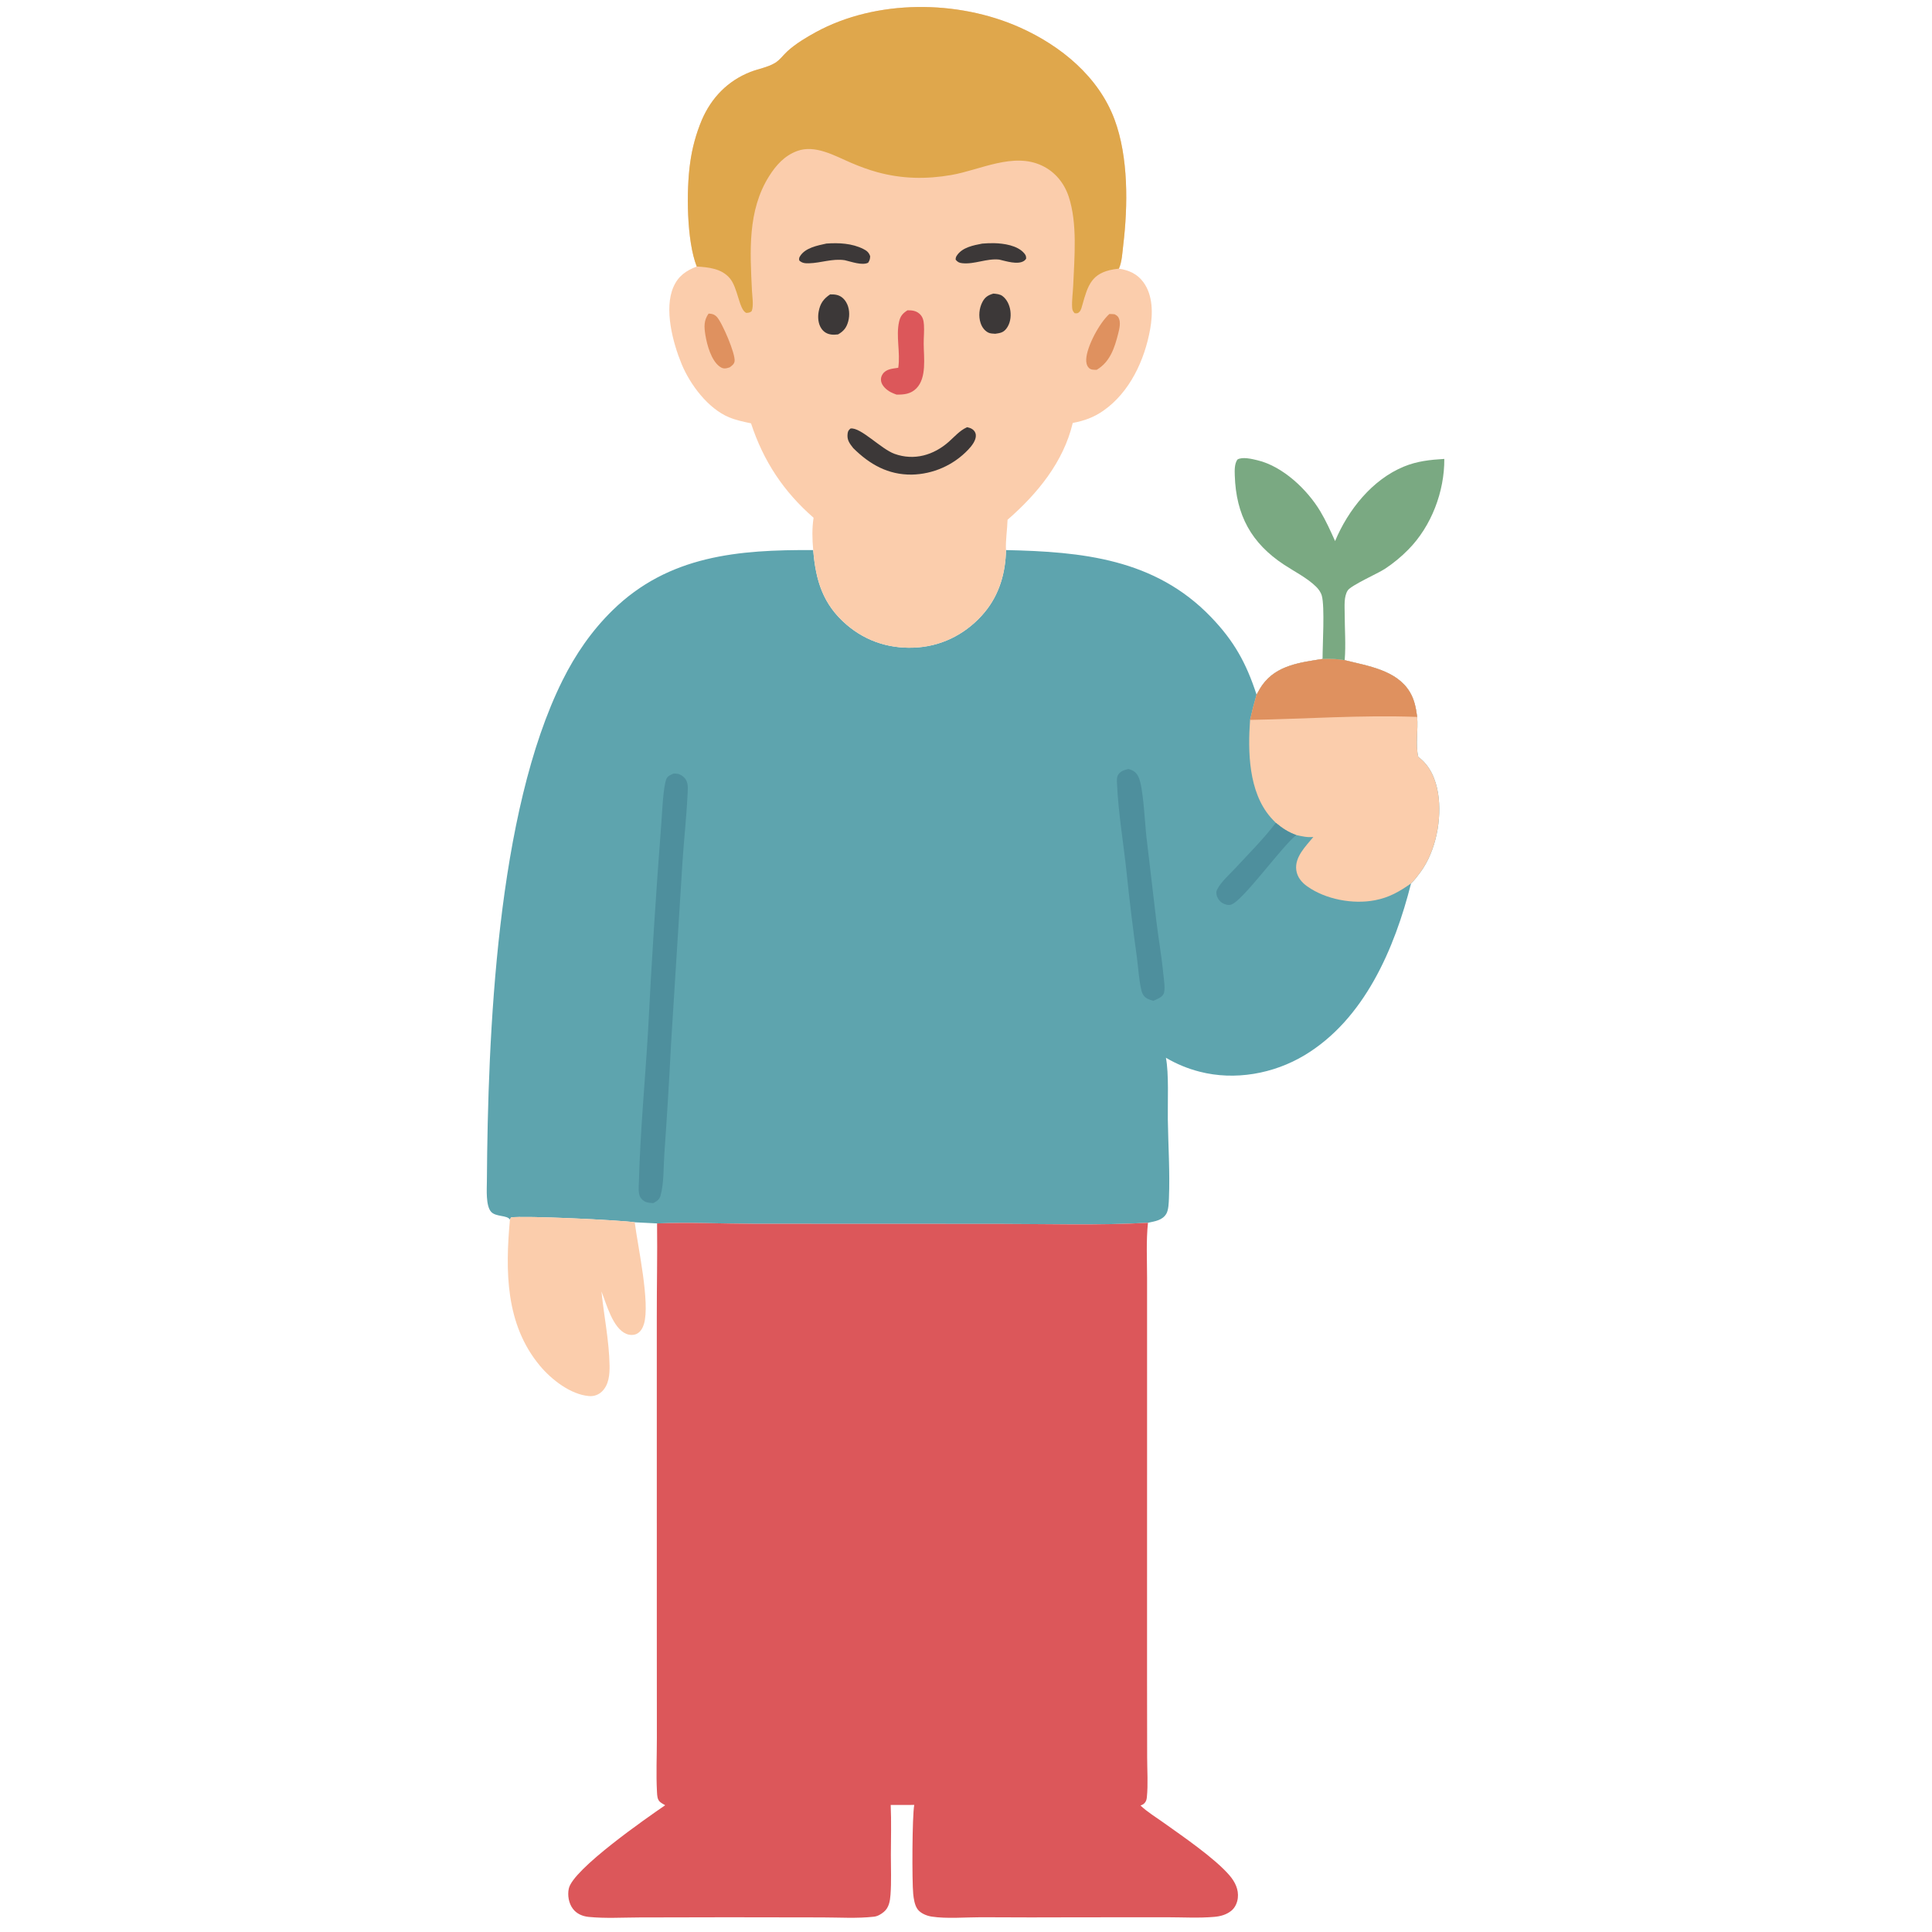 <svg version="1.1" xmlns="http://www.w3.org/2000/svg" style="display: block;" viewBox="0 0 2048 2048" width="800" height="800" preserveAspectRatio="none">
<path transform="translate(0,0)" fill="rgb(94,164,174)" d="M 540.542 1292.81 C 537.712 1287.96 525.752 1290.11 520.701 1284.69 C 514.803 1278.35 516.062 1260.66 516.118 1252.37 C 517.172 1096.29 526.531 861.409 596.281 721.238 C 610.009 693.651 627.177 668.67 649.233 647.043 C 708.845 588.586 783.133 582.609 862.04 583.124 C 864.636 615.068 872.222 640.551 897.366 662.143 C 918.924 680.656 945.327 688.511 973.501 686.224 C 1001.16 683.978 1026.02 670.322 1043.73 649.038 C 1059.26 630.367 1066 607.161 1066.37 583.107 C 1147.06 584.825 1224.19 592.28 1283.63 654.005 C 1308.25 679.565 1321.17 703.065 1332.01 736.399 C 1333.98 732.784 1335.94 729.141 1338.37 725.806 C 1353.39 705.121 1378.53 702.199 1401.97 698.5 C 1409.81 698.066 1417.67 698.501 1425.42 699.797 C 1449.47 705.876 1480.32 710.133 1494.4 733.434 C 1499.41 741.725 1501 750.522 1502.26 759.96 C 1503.5 773.395 1500.26 789.542 1503.46 802.38 C 1515.97 811.52 1522.06 826.173 1524.43 841.035 C 1528.73 867.983 1522.19 902.088 1505.88 924.337 C 1502.98 928.294 1499.38 933.134 1495.78 936.444 C 1478.31 1005.6 1446.28 1080.55 1382.8 1118.64 C 1350.04 1138.29 1308.92 1145.67 1271.69 1136.04 C 1259.12 1132.84 1247.08 1127.86 1235.91 1121.27 C 1239.2 1137.8 1237.67 1168.68 1237.94 1186.66 C 1238.36 1214.37 1240.26 1242.49 1239.13 1270.16 C 1238.93 1274.9 1238.73 1282.65 1236.33 1286.67 C 1232.13 1293.72 1224.23 1294.56 1216.9 1296.2 C 1164.5 1299.14 1111.37 1297.42 1058.9 1297.39 L 800.489 1297.29 C 766.007 1297.22 730.918 1295.51 696.512 1296.88 L 672.834 1295.67 C 657.893 1293.34 554.221 1288.4 541.709 1290.54 L 540.542 1292.81 z"/>
<path transform="translate(0,0)" fill="rgb(251,205,172)" d="M 1401.97 698.5 C 1409.81 698.066 1417.67 698.501 1425.42 699.797 C 1449.47 705.876 1480.32 710.133 1494.4 733.434 C 1499.41 741.725 1501 750.522 1502.26 759.96 C 1503.5 773.395 1500.26 789.542 1503.46 802.38 C 1515.97 811.52 1522.06 826.173 1524.43 841.035 C 1528.73 867.983 1522.19 902.088 1505.88 924.337 C 1502.98 928.294 1499.38 933.134 1495.78 936.444 C 1483.47 945.155 1472.45 951.453 1457.43 954.318 C 1434.06 958.775 1405.28 953.446 1385.72 939.595 C 1379.8 935.404 1375.09 929.72 1374.11 922.335 C 1372.28 908.387 1384.12 897.143 1392.2 887.209 C 1385.96 887.939 1380.16 886.5 1374.12 885.2 C 1365.65 882.222 1359.24 877.956 1352.41 872.231 C 1350.48 870.274 1348.55 868.304 1346.75 866.219 C 1323.46 839.149 1322.71 796.775 1325.13 763.12 C 1327.13 754.141 1329.43 745.23 1332.01 736.399 C 1333.98 732.784 1335.94 729.141 1338.37 725.806 C 1353.39 705.121 1378.53 702.199 1401.97 698.5 z"/>
<path transform="translate(0,0)" fill="rgb(223,145,95)" d="M 1401.97 698.5 C 1409.81 698.066 1417.67 698.501 1425.42 699.797 C 1449.47 705.876 1480.32 710.133 1494.4 733.434 C 1499.41 741.725 1501 750.522 1502.26 759.96 C 1443.08 757.764 1384.25 762.126 1325.13 763.12 C 1327.13 754.141 1329.43 745.23 1332.01 736.399 C 1333.98 732.784 1335.94 729.141 1338.37 725.806 C 1353.39 705.121 1378.53 702.199 1401.97 698.5 z"/>
<path transform="translate(0,0)" fill="rgb(78,143,157)" d="M 1352.41 872.231 C 1359.24 877.956 1365.65 882.222 1374.12 885.2 C 1358.44 897.536 1317.5 955.141 1304.97 958.948 C 1301.84 959.9 1298.19 958.761 1295.5 957.052 C 1292.47 955.126 1289.95 951.366 1289.47 947.769 C 1289.19 945.616 1289.45 944.391 1290.46 942.465 C 1294.73 934.31 1304.12 926.161 1310.45 919.32 C 1324.25 904.406 1339.02 889.614 1351.42 873.535 L 1352.41 872.231 z"/>
<path transform="translate(0,0)" fill="rgb(78,143,157)" d="M 714.207 819.951 C 715.742 819.99 717.377 820.022 718.872 820.404 C 722.149 821.24 725.466 823.782 727.171 826.691 C 729.939 831.415 729.016 837.865 728.77 843.115 C 727.675 866.521 725.022 889.877 723.49 913.265 L 711.352 1106.29 C 709.375 1145.38 706.998 1184.45 704.219 1223.49 C 703.238 1237.38 703.917 1254.21 700.171 1267.51 C 698.989 1271.7 696.172 1273.39 692.531 1275.35 C 689.995 1275.23 687.497 1275.07 685.058 1274.29 C 682.321 1273.42 679.284 1270.71 678.196 1267.95 C 676.508 1263.68 677.13 1257.54 677.25 1253.02 C 678.651 1200.15 683.704 1147.11 686.886 1094.31 C 690.612 1020.54 695.315 946.835 700.995 873.198 C 701.862 862.801 702.892 833.518 706.572 825.332 C 707.902 822.372 711.436 821.175 714.207 819.951 z"/>
<path transform="translate(0,0)" fill="rgb(78,143,157)" d="M 1196.19 815.17 C 1196.96 815.403 1197.74 815.624 1198.5 815.891 C 1202.67 817.342 1205.26 820.036 1207.05 824.032 C 1212.01 835.079 1213.68 873.183 1215.25 887.049 L 1225.73 975.935 C 1227.96 994.845 1231.4 1013.65 1233.18 1032.6 C 1233.64 1037.57 1235.74 1049.47 1233.3 1053.89 C 1231.31 1057.49 1226.01 1059.36 1222.5 1060.92 C 1220.53 1060.32 1218.46 1059.69 1216.61 1058.78 C 1213.15 1057.1 1211 1054.03 1210.08 1050.37 C 1207.28 1039.19 1206.69 1026.2 1205.14 1014.74 C 1200.92 984.394 1197.24 953.974 1194.09 923.496 C 1190.83 893.101 1185.5 861.984 1184.13 831.524 C 1183.96 827.825 1183.43 823.725 1185.78 820.577 C 1188.33 817.171 1192.25 816.079 1196.19 815.17 z"/>
<path transform="translate(0,0)" fill="rgb(220,87,90)" d="M 1216.9 1296.2 C 1214.87 1315.26 1215.95 1335.12 1215.94 1354.3 L 1215.95 1454.61 L 1215.92 1780.13 L 1216.03 1863.05 C 1216.05 1876.88 1217.1 1891.53 1215.71 1905.26 C 1215.45 1907.82 1214.83 1909.91 1212.89 1911.75 C 1211.76 1912.82 1210.42 1913.38 1209.01 1913.96 C 1216.16 1920.75 1225.17 1926.2 1233.2 1931.93 C 1253.33 1946.3 1287.93 1969.89 1303.5 1988.19 C 1309.19 1994.86 1313.2 2002.99 1312.14 2011.97 C 1311.54 2017.1 1309.21 2022.35 1305.11 2025.59 C 1299.92 2029.69 1293.81 2031.38 1287.35 2031.95 C 1270.96 2033.4 1253.85 2032.38 1237.36 2032.37 L 1145.17 2032.42 C 1110.09 2032.59 1075.01 2032.57 1039.93 2032.36 C 1023.51 2032.35 1003.6 2034.11 987.59 2031.67 C 982.255 2030.85 975.594 2028.16 972.451 2023.56 C 969.495 2019.24 968.559 2012.69 968.041 2007.61 C 966.706 1994.52 966.886 1925.04 969.147 1913.29 L 944.175 1913.34 C 944.965 1931 944.399 1948.8 944.362 1966.49 C 944.334 1980.36 945.012 1994.7 943.968 2008.53 C 943.459 2015.27 942.311 2022.28 936.844 2026.75 C 933.825 2029.22 930.35 2031.33 926.408 2031.78 C 908.583 2033.8 889.486 2032.55 871.546 2032.53 L 771.04 2032.38 L 677.521 2032.57 C 659.944 2032.63 641.474 2033.75 623.99 2032 C 617.443 2031.34 611.256 2028.72 607.202 2023.3 C 602.839 2017.46 601.468 2009.13 602.925 2002.07 C 607.187 1981.43 685.893 1926.81 705.14 1913.63 C 703.302 1912.52 701.073 1911.41 699.494 1909.96 C 696.719 1907.42 696.632 1903.24 696.439 1899.74 C 695.39 1880.73 696.326 1861.32 696.305 1842.26 L 696.243 1725.08 L 696.234 1396 C 696.176 1362.97 696.924 1329.91 696.512 1296.88 C 730.918 1295.51 766.007 1297.22 800.489 1297.29 L 1058.9 1297.39 C 1111.37 1297.42 1164.5 1299.14 1216.9 1296.2 z"/>
<path transform="translate(0,0)" fill="rgb(251,205,172)" d="M 738.567 282.498 C 727.807 255.183 727.461 201.881 731.553 172.883 C 733.648 157.186 737.812 141.836 743.937 127.232 C 754.06 103.65 771.409 85.682 795.501 76.244 C 803.931 72.942 813.595 71.458 821.39 66.82 C 826.764 63.623 830.378 58.2 834.981 54.055 C 843.551 46.34 854.628 39.635 864.738 34.124 C 928.962 -0.887 1015.18 -0.381 1081.25 29.162 C 1124.43 48.469 1164.56 81.273 1181.45 126.66 C 1196.29 166.522 1195.71 218.03 1190.67 259.93 C 1189.72 267.824 1189.35 277.522 1186.1 284.76 C 1196.6 286.391 1205.56 290.308 1212 299.082 C 1222.26 313.059 1222.14 332.481 1219.24 348.814 C 1213.41 381.638 1197.56 415.99 1169.46 435.456 C 1159.2 442.562 1149.35 446.016 1137.15 448.356 C 1127.33 489.896 1099.46 523.605 1068.05 550.972 C 1067.76 561.34 1065.85 572.878 1066.37 583.107 C 1066 607.161 1059.26 630.367 1043.73 649.038 C 1026.02 670.322 1001.16 683.978 973.501 686.224 C 945.327 688.511 918.924 680.656 897.366 662.143 C 872.222 640.551 864.636 615.068 862.04 583.124 C 860.996 571.517 860.664 560.4 862.42 548.842 C 830.584 521.059 809.344 488.931 796.122 448.767 C 788.34 447.113 780.248 445.431 772.872 442.376 C 750.594 433.15 731.517 407.648 722.568 385.955 C 713.313 363.519 703.569 327.389 713.976 303.963 C 719.105 292.42 727.266 286.916 738.567 282.498 z"/>
<path transform="translate(0,0)" fill="rgb(223,167,76)" d="M 738.567 282.498 C 727.807 255.183 727.461 201.881 731.553 172.883 C 733.648 157.186 737.812 141.836 743.937 127.232 C 754.06 103.65 771.409 85.682 795.501 76.244 C 803.931 72.942 813.595 71.458 821.39 66.82 C 826.764 63.623 830.378 58.2 834.981 54.055 C 843.551 46.34 854.628 39.635 864.738 34.124 C 928.962 -0.887 1015.18 -0.381 1081.25 29.162 C 1124.43 48.469 1164.56 81.273 1181.45 126.66 C 1196.29 166.522 1195.71 218.03 1190.67 259.93 C 1189.72 267.824 1189.35 277.522 1186.1 284.76 C 1184.23 284.956 1182.37 285.208 1180.51 285.516 C 1157.17 289.507 1153.25 302.274 1147.45 322.865 C 1146.81 325.149 1146.06 328.697 1144.34 330.451 C 1142.38 332.447 1141.76 332.205 1139.19 332.024 C 1137.29 330.008 1136.69 328.805 1136.51 325.977 C 1136.05 318.562 1137.32 310.218 1137.64 302.725 C 1138.9 273.036 1142.26 236.748 1132.87 208.431 C 1128.11 194.063 1118.46 182.189 1104.66 175.62 C 1074.13 161.084 1039.06 180.197 1008.44 185.51 C 981.929 190.11 956.356 189.668 930.372 182.623 C 920.792 180.026 911.624 176.604 902.498 172.724 C 885.016 165.291 864.096 152.877 844.755 160.166 C 831.575 165.134 822.691 175.044 815.349 186.657 C 792.213 223.249 795.115 266.781 797.099 308.146 C 797.386 314.125 799.145 324.615 796.724 329.96 C 794.739 331.508 793.461 331.54 790.991 331.693 C 783.255 327.999 782.3 304.975 773.472 294.781 C 764.622 284.562 751.15 283.352 738.567 282.498 z"/>
<path transform="translate(0,0)" fill="rgb(60,56,56)" d="M 1025.3 452.844 C 1027.24 453.361 1029 453.789 1030.69 454.939 C 1032.77 456.357 1034.18 458.405 1034.42 460.953 C 1034.94 466.701 1030.03 472.738 1026.39 476.612 C 1010.74 493.123 989.13 502.667 966.389 503.106 C 941.386 503.346 921.836 492.272 904.466 475.009 C 900.567 469.977 897.684 466.543 898.491 459.754 C 898.818 457.001 899.529 455.979 901.587 454.24 C 912.38 452.661 933.782 475.899 948.298 481.117 C 969.087 488.589 989.774 482.482 1005.84 468.225 C 1011.54 463.163 1017.44 456.396 1024.44 453.212 C 1024.73 453.082 1025.02 452.967 1025.3 452.844 z"/>
<path transform="translate(0,0)" fill="rgb(220,87,90)" d="M 961.957 328.939 C 966.462 328.861 970.765 329.303 974.361 332.324 C 978.216 335.561 979.106 339.641 979.42 344.442 C 979.849 351.013 979.115 357.778 979.155 364.38 C 979.242 378.925 982.507 400.361 971.456 411.636 C 965.54 417.672 958.284 418.428 950.276 418.275 C 948.201 417.491 946.066 416.707 944.108 415.661 C 939.893 413.409 934.869 409.08 934.003 404.085 C 933.525 401.325 934.093 398.905 935.642 396.589 C 939.375 391.007 946.167 390.81 952.186 389.868 C 954.65 373.788 949.521 356.589 953.089 340.916 C 954.431 335.021 956.936 332.125 961.957 328.939 z"/>
<path transform="translate(0,0)" fill="rgb(223,145,95)" d="M 1176.01 332.836 C 1177.86 332.819 1179.66 332.984 1181.5 333.118 C 1183.08 334.006 1184.52 334.739 1185.5 336.354 C 1188.45 341.226 1186.61 348.642 1185.3 353.765 C 1181.43 368.927 1176.72 383.602 1162.57 391.993 C 1159.56 392.009 1156.36 392.236 1154.11 389.833 C 1151.83 387.387 1151.28 383.964 1151.44 380.749 C 1152.12 366.937 1165.8 341.847 1176.01 332.836 z"/>
<path transform="translate(0,0)" fill="rgb(60,56,56)" d="M 876.038 258.174 C 889.138 257.232 903.14 257.899 915.133 263.915 C 918.857 265.782 921.058 267.573 922.416 271.605 C 922.287 274.705 921.842 275.939 920.289 278.497 C 913.962 281.704 902.307 277.387 895.477 275.818 C 882.102 273.882 870.508 278.762 857.42 279.105 C 853.507 279.208 850.105 278.933 847.218 276.071 C 846.992 274.014 846.939 273.465 848.071 271.611 C 853.539 262.661 866.593 260.248 876.038 258.174 z"/>
<path transform="translate(0,0)" fill="rgb(60,56,56)" d="M 1041.14 258.238 C 1045.29 257.933 1049.44 257.667 1053.6 257.763 C 1064.05 258.004 1078.68 260.111 1085.75 268.542 C 1087.42 270.531 1087.83 271.76 1087.73 274.295 C 1087.05 275.142 1086.55 275.854 1085.61 276.49 C 1078.92 280.994 1066.43 276.809 1059.22 275.176 C 1045.8 273.749 1033.11 280.394 1020 279.001 C 1016.73 278.654 1015.12 277.771 1013.03 275.288 C 1012.94 273.229 1013.5 271.981 1014.71 270.308 C 1020.59 262.152 1031.88 260.029 1041.14 258.238 z"/>
<path transform="translate(0,0)" fill="rgb(223,145,95)" d="M 751.152 332.402 C 754.807 332.601 757.017 333.047 759.754 335.796 C 765.297 341.366 779.842 375.238 778.693 382.936 C 778.222 386.09 775.925 387.543 773.585 389.356 C 772.467 389.707 771.112 390.169 769.953 390.391 C 767.163 390.925 765.17 390.232 762.922 388.612 C 753.961 382.156 749.467 365.72 747.745 355.18 C 746.353 346.657 745.941 339.614 751.152 332.402 z"/>
<path transform="translate(0,0)" fill="rgb(60,56,56)" d="M 1053.01 311.227 C 1056.32 311.516 1059.96 311.769 1062.71 313.842 C 1067.52 317.466 1070.23 323.593 1071.03 329.424 C 1071.92 335.978 1070.87 343.115 1066.72 348.447 C 1063.44 352.655 1060.1 353.07 1055 353.812 C 1052.61 353.649 1049.62 353.642 1047.46 352.484 C 1043.43 350.315 1040.86 346.632 1039.45 342.326 C 1037.13 335.235 1037.92 326.736 1041.39 320.148 C 1044.16 314.89 1047.45 312.854 1053.01 311.227 z"/>
<path transform="translate(0,0)" fill="rgb(60,56,56)" d="M 879.956 312.079 C 882.222 312.022 884.316 312.054 886.547 312.52 C 891.242 313.499 894.537 316.31 896.982 320.395 C 900.518 326.303 900.918 334.071 899.165 340.608 C 897.372 347.29 894.322 351.119 888.357 354.482 C 886.129 354.691 883.859 354.916 881.626 354.67 C 877.047 354.166 873.488 352.217 870.823 348.414 C 867.223 343.277 866.726 336.296 867.824 330.284 C 869.374 321.798 872.863 316.832 879.956 312.079 z"/>
<path transform="translate(0,0)" fill="rgb(251,205,172)" d="M 540.542 1292.81 L 541.709 1290.54 C 554.221 1288.4 657.893 1293.34 672.834 1295.67 C 676.006 1320.91 689.396 1381.17 682.592 1403.58 C 681.297 1407.85 678.898 1412.16 674.657 1414.07 C 671.277 1415.58 667.184 1415.32 663.817 1413.91 C 649.465 1407.92 642.865 1382.2 637.578 1369.01 C 640.206 1394.98 645.707 1421.31 646.164 1447.34 C 646.334 1457.02 645.459 1467.99 638.051 1475.09 C 634.454 1478.57 629.526 1480.33 624.536 1479.91 C 604.862 1478.32 584.597 1462.42 572.429 1447.87 C 535.549 1403.78 535.631 1346.94 540.542 1292.81 z"/>
<path transform="translate(0,0)" fill="rgb(122,169,130)" d="M 1401.97 698.5 C 1401.92 684.024 1404.46 642.966 1401.15 631.386 C 1400.1 627.721 1397.71 624.481 1395.02 621.838 C 1385.7 612.678 1372.2 605.884 1361.29 598.712 C 1326.43 575.804 1310.26 546.045 1308.92 504.13 C 1308.74 498.618 1308.49 491.798 1311.72 487.117 C 1316.99 483.933 1327.36 486.555 1333.07 487.924 C 1359.89 494.356 1385.77 518.94 1399.55 541.975 C 1405.57 552.031 1410.44 562.878 1415.25 573.553 C 1429.01 540.626 1454.49 508.439 1488.25 494.568 C 1502.35 488.774 1515.97 487.388 1531.02 486.462 C 1531.3 520.919 1517.34 557.818 1492.95 582.489 C 1485.41 590.195 1477.06 597.074 1468.06 603.008 C 1460.75 607.794 1432.32 620.438 1428.73 625.783 C 1424.37 632.276 1425.42 642.724 1425.42 650.266 C 1425.43 666.478 1426.76 683.687 1425.42 699.797 C 1417.67 698.501 1409.81 698.066 1401.97 698.5 z"/>
</svg>